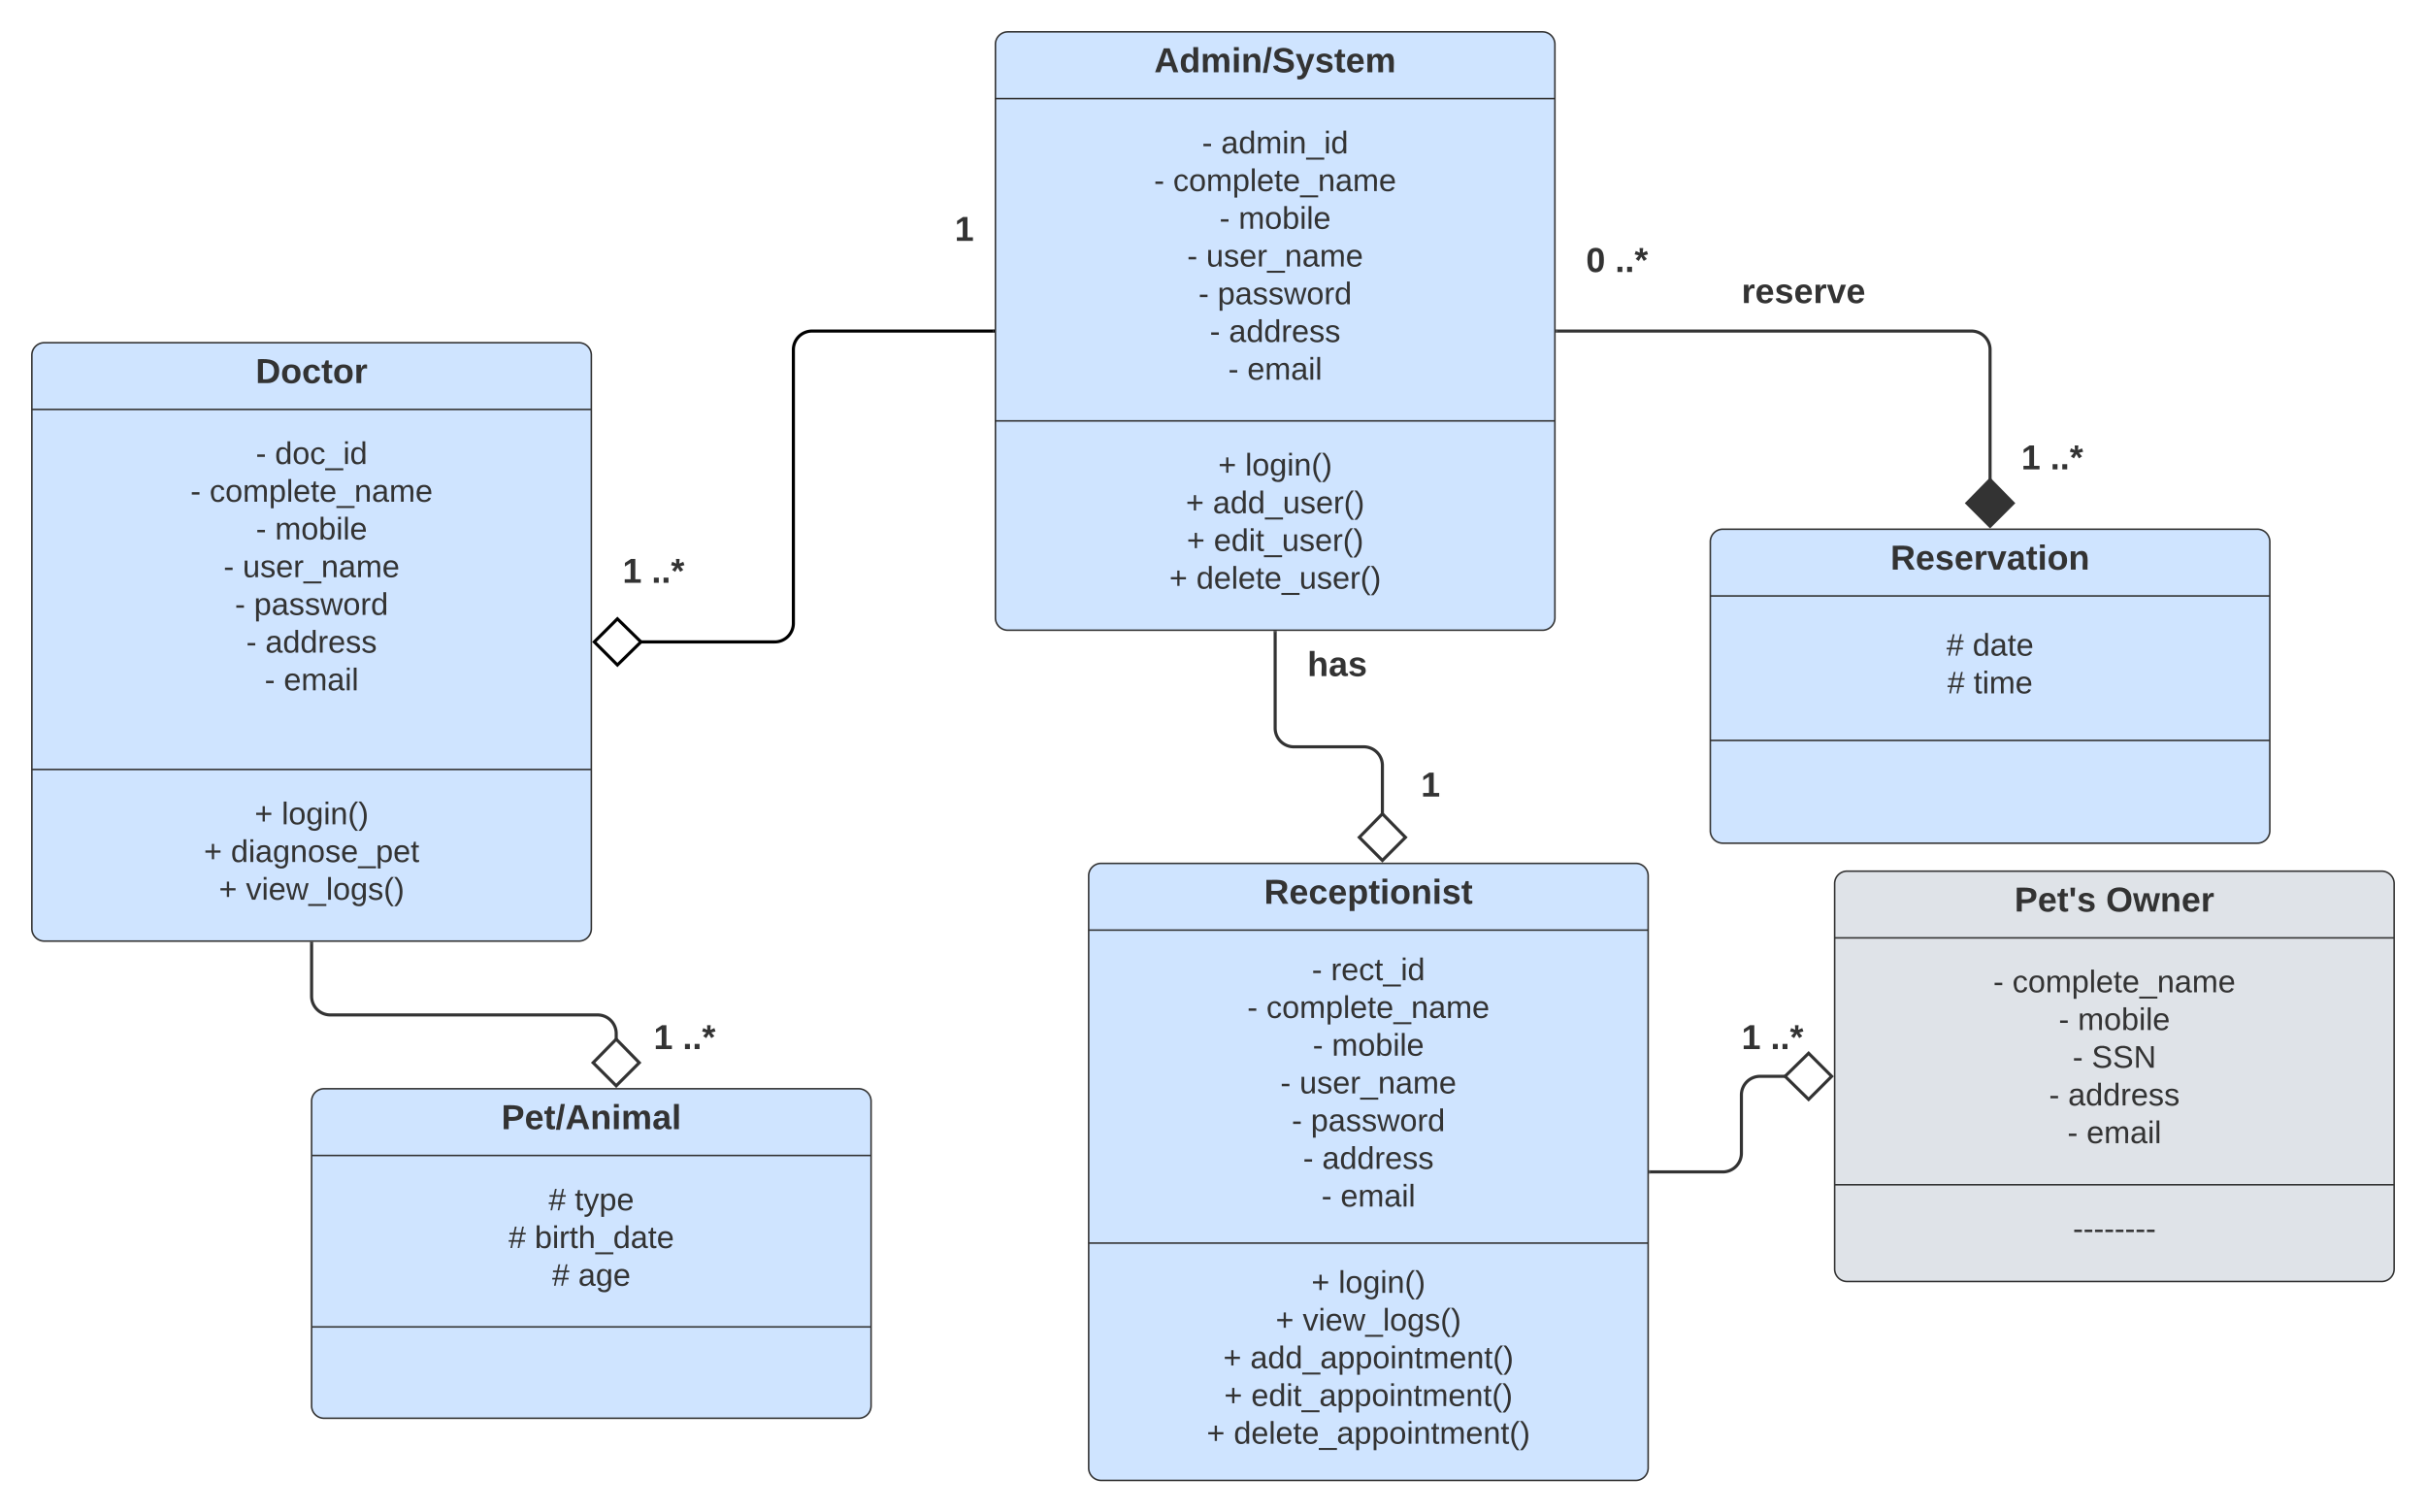 <svg xmlns="http://www.w3.org/2000/svg" xmlns:xlink="http://www.w3.org/1999/xlink" xmlns:lucid="lucid" width="1561" height="973"><g transform="translate(960.5 -159.5)" lucid:page-tab-id="0_0"><path d="M-940 388a8 8 0 0 1 8-8h344a8 8 0 0 1 8 8v369a8 8 0 0 1-8 8h-344a8 8 0 0 1-8-8z" stroke="#333" fill="#cfe4ff"/><path d="M-940 422.93h360m-360 231.64h360" stroke="#333" fill="none"/><use xlink:href="#a" transform="matrix(1,0,0,1,-932,388) translate(135.964 17.989)"/><use xlink:href="#b" transform="matrix(1,0,0,1,-928,430.933) translate(132.106 27.111)"/><use xlink:href="#c" transform="matrix(1,0,0,1,-928,430.933) translate(144.407 27.111)"/><use xlink:href="#b" transform="matrix(1,0,0,1,-928,430.933) translate(90.032 51.378)"/><use xlink:href="#d" transform="matrix(1,0,0,1,-928,430.933) translate(102.334 51.378)"/><use xlink:href="#b" transform="matrix(1,0,0,1,-928,430.933) translate(132.162 75.644)"/><use xlink:href="#e" transform="matrix(1,0,0,1,-928,430.933) translate(144.464 75.644)"/><use xlink:href="#b" transform="matrix(1,0,0,1,-928,430.933) translate(111.35 99.911)"/><use xlink:href="#f" transform="matrix(1,0,0,1,-928,430.933) translate(123.652 99.911)"/><use xlink:href="#b" transform="matrix(1,0,0,1,-928,430.933) translate(118.652 124.178)"/><use xlink:href="#g" transform="matrix(1,0,0,1,-928,430.933) translate(130.954 124.178)"/><use xlink:href="#b" transform="matrix(1,0,0,1,-928,430.933) translate(125.927 148.444)"/><use xlink:href="#h" transform="matrix(1,0,0,1,-928,430.933) translate(138.228 148.444)"/><use xlink:href="#b" transform="matrix(1,0,0,1,-928,430.933) translate(137.779 172.711)"/><use xlink:href="#i" transform="matrix(1,0,0,1,-928,430.933) translate(150.081 172.711)"/><use xlink:href="#j" transform="matrix(1,0,0,1,-928,430.933) translate(168 196.978)"/><use xlink:href="#k" transform="matrix(1,0,0,1,-928,662.567) translate(131.319 27.278)"/><use xlink:href="#l" transform="matrix(1,0,0,1,-928,662.567) translate(148.733 27.278)"/><use xlink:href="#k" transform="matrix(1,0,0,1,-928,662.567) translate(98.655 51.544)"/><use xlink:href="#m" transform="matrix(1,0,0,1,-928,662.567) translate(116.068 51.544)"/><use xlink:href="#k" transform="matrix(1,0,0,1,-928,662.567) translate(108.316 75.811)"/><use xlink:href="#n" transform="matrix(1,0,0,1,-928,662.567) translate(125.73 75.811)"/><path d="M-260 723a8 8 0 0 1 8-8H92a8 8 0 0 1 8 8v381a8 8 0 0 1-8 8h-344a8 8 0 0 1-8-8z" stroke="#333" fill="#cfe4ff"/><path d="M-260 757.93h360M-260 959.3h360" stroke="#333" fill="none"/><use xlink:href="#o" transform="matrix(1,0,0,1,-252,723) translate(104.854 17.989)"/><use xlink:href="#b" transform="matrix(1,0,0,1,-248,765.933) translate(131.572 24.244)"/><use xlink:href="#p" transform="matrix(1,0,0,1,-248,765.933) translate(143.874 24.244)"/><use xlink:href="#b" transform="matrix(1,0,0,1,-248,765.933) translate(90.032 48.511)"/><use xlink:href="#d" transform="matrix(1,0,0,1,-248,765.933) translate(102.334 48.511)"/><use xlink:href="#b" transform="matrix(1,0,0,1,-248,765.933) translate(132.162 72.778)"/><use xlink:href="#e" transform="matrix(1,0,0,1,-248,765.933) translate(144.464 72.778)"/><use xlink:href="#b" transform="matrix(1,0,0,1,-248,765.933) translate(111.35 97.044)"/><use xlink:href="#f" transform="matrix(1,0,0,1,-248,765.933) translate(123.652 97.044)"/><use xlink:href="#b" transform="matrix(1,0,0,1,-248,765.933) translate(118.652 121.311)"/><use xlink:href="#g" transform="matrix(1,0,0,1,-248,765.933) translate(130.954 121.311)"/><use xlink:href="#b" transform="matrix(1,0,0,1,-248,765.933) translate(125.927 145.578)"/><use xlink:href="#h" transform="matrix(1,0,0,1,-248,765.933) translate(138.228 145.578)"/><use xlink:href="#b" transform="matrix(1,0,0,1,-248,765.933) translate(137.779 169.844)"/><use xlink:href="#q" transform="matrix(1,0,0,1,-248,765.933) translate(150.081 169.844)"/><use xlink:href="#k" transform="matrix(1,0,0,1,-248,967.3) translate(131.319 24.011)"/><use xlink:href="#l" transform="matrix(1,0,0,1,-248,967.3) translate(148.733 24.011)"/><use xlink:href="#k" transform="matrix(1,0,0,1,-248,967.3) translate(108.316 48.278)"/><use xlink:href="#r" transform="matrix(1,0,0,1,-248,967.3) translate(125.73 48.278)"/><use xlink:href="#k" transform="matrix(1,0,0,1,-248,967.3) translate(74.585 72.544)"/><use xlink:href="#s" transform="matrix(1,0,0,1,-248,967.3) translate(91.998 72.544)"/><use xlink:href="#k" transform="matrix(1,0,0,1,-248,967.3) translate(75.174 96.811)"/><use xlink:href="#t" transform="matrix(1,0,0,1,-248,967.3) translate(92.588 96.811)"/><use xlink:href="#k" transform="matrix(1,0,0,1,-248,967.3) translate(63.94 121.078)"/><use xlink:href="#u" transform="matrix(1,0,0,1,-248,967.3) translate(81.353 121.078)"/><path d="M-320 188a8 8 0 0 1 8-8H32a8 8 0 0 1 8 8v369a8 8 0 0 1-8 8h-344a8 8 0 0 1-8-8z" stroke="#333" fill="#cfe4ff"/><path d="M-320 222.93H40M-320 430.3H40" stroke="#333" fill="none"/><use xlink:href="#v" transform="matrix(1,0,0,1,-312,188) translate(94.193 17.989)"/><use xlink:href="#b" transform="matrix(1,0,0,1,-308,230.933) translate(120.927 27.244)"/><use xlink:href="#w" transform="matrix(1,0,0,1,-308,230.933) translate(133.229 27.244)"/><use xlink:href="#b" transform="matrix(1,0,0,1,-308,230.933) translate(90.032 51.511)"/><use xlink:href="#d" transform="matrix(1,0,0,1,-308,230.933) translate(102.334 51.511)"/><use xlink:href="#b" transform="matrix(1,0,0,1,-308,230.933) translate(132.162 75.778)"/><use xlink:href="#e" transform="matrix(1,0,0,1,-308,230.933) translate(144.464 75.778)"/><use xlink:href="#b" transform="matrix(1,0,0,1,-308,230.933) translate(111.35 100.044)"/><use xlink:href="#f" transform="matrix(1,0,0,1,-308,230.933) translate(123.652 100.044)"/><use xlink:href="#b" transform="matrix(1,0,0,1,-308,230.933) translate(118.652 124.311)"/><use xlink:href="#g" transform="matrix(1,0,0,1,-308,230.933) translate(130.954 124.311)"/><use xlink:href="#b" transform="matrix(1,0,0,1,-308,230.933) translate(125.927 148.578)"/><use xlink:href="#h" transform="matrix(1,0,0,1,-308,230.933) translate(138.228 148.578)"/><use xlink:href="#b" transform="matrix(1,0,0,1,-308,230.933) translate(137.779 172.844)"/><use xlink:href="#q" transform="matrix(1,0,0,1,-308,230.933) translate(150.081 172.844)"/><g><use xlink:href="#k" transform="matrix(1,0,0,1,-308,438.3) translate(131.319 27.144)"/><use xlink:href="#l" transform="matrix(1,0,0,1,-308,438.3) translate(148.733 27.144)"/><use xlink:href="#k" transform="matrix(1,0,0,1,-308,438.3) translate(110.507 51.411)"/><use xlink:href="#x" transform="matrix(1,0,0,1,-308,438.3) translate(127.921 51.411)"/><use xlink:href="#k" transform="matrix(1,0,0,1,-308,438.3) translate(111.097 75.678)"/><use xlink:href="#y" transform="matrix(1,0,0,1,-308,438.3) translate(128.51 75.678)"/><use xlink:href="#k" transform="matrix(1,0,0,1,-308,438.3) translate(99.862 99.944)"/><use xlink:href="#z" transform="matrix(1,0,0,1,-308,438.3) translate(117.276 99.944)"/></g><path d="M140 508a8 8 0 0 1 8-8h344a8 8 0 0 1 8 8v186a8 8 0 0 1-8 8H148a8 8 0 0 1-8-8z" stroke="#333" fill="#cfe4ff"/><path d="M140 542.93h360m-360 92.95h360" stroke="#333" fill="none"/><g><use xlink:href="#A" transform="matrix(1,0,0,1,148,508) translate(107.909 17.989)"/></g><g><use xlink:href="#B" transform="matrix(1,0,0,1,152,550.933) translate(139.914 30.411)"/><use xlink:href="#C" transform="matrix(1,0,0,1,152,550.933) translate(156.765 30.411)"/><use xlink:href="#B" transform="matrix(1,0,0,1,152,550.933) translate(140.531 54.678)"/><use xlink:href="#D" transform="matrix(1,0,0,1,152,550.933) translate(157.383 54.678)"/></g><path d="M-760 868a8 8 0 0 1 8-8h344a8 8 0 0 1 8 8v196a8 8 0 0 1-8 8h-344a8 8 0 0 1-8-8z" stroke="#333" fill="#cfe4ff"/><path d="M-760 902.93h360m-360 110.3h360" stroke="#333" fill="none"/><g><use xlink:href="#E" transform="matrix(1,0,0,1,-752,868) translate(114.112 17.989)"/></g><g><use xlink:href="#B" transform="matrix(1,0,0,1,-748,910.933) translate(140.475 27.278)"/><use xlink:href="#F" transform="matrix(1,0,0,1,-748,910.933) translate(157.327 27.278)"/><use xlink:href="#B" transform="matrix(1,0,0,1,-748,910.933) translate(114.692 51.544)"/><use xlink:href="#G" transform="matrix(1,0,0,1,-748,910.933) translate(131.544 51.544)"/><use xlink:href="#B" transform="matrix(1,0,0,1,-748,910.933) translate(142.722 75.811)"/><use xlink:href="#H" transform="matrix(1,0,0,1,-748,910.933) translate(159.574 75.811)"/></g><path d="M220 728a8 8 0 0 1 8-8h344a8 8 0 0 1 8 8v248a8 8 0 0 1-8 8H228a8 8 0 0 1-8-8z" stroke="#333" fill="#dfe3e8"/><path d="M220 762.93h360M220 921.77h360" stroke="#333" fill="none"/><g><use xlink:href="#I" transform="matrix(1,0,0,1,228,728) translate(107.69 17.989)"/><use xlink:href="#J" transform="matrix(1,0,0,1,228,728) translate(166.545 17.989)"/></g><g><use xlink:href="#b" transform="matrix(1,0,0,1,232,770.933) translate(90.032 27.011)"/><use xlink:href="#d" transform="matrix(1,0,0,1,232,770.933) translate(102.334 27.011)"/><use xlink:href="#b" transform="matrix(1,0,0,1,232,770.933) translate(132.162 51.278)"/><use xlink:href="#e" transform="matrix(1,0,0,1,232,770.933) translate(144.464 51.278)"/><use xlink:href="#b" transform="matrix(1,0,0,1,232,770.933) translate(141.093 75.544)"/><use xlink:href="#K" transform="matrix(1,0,0,1,232,770.933) translate(153.395 75.544)"/><use xlink:href="#b" transform="matrix(1,0,0,1,232,770.933) translate(125.927 99.811)"/><use xlink:href="#h" transform="matrix(1,0,0,1,232,770.933) translate(138.228 99.811)"/><use xlink:href="#b" transform="matrix(1,0,0,1,232,770.933) translate(137.779 124.078)"/><use xlink:href="#q" transform="matrix(1,0,0,1,232,770.933) translate(150.081 124.078)"/></g><g><use xlink:href="#L" transform="matrix(1,0,0,1,232,929.767) translate(141.262 27.044)"/></g><path d="M-760 766.5v34a12 12 0 0 0 12 12h172a12 12 0 0 1 12 12v4.25" stroke="#333" stroke-width="2" fill="none"/><path d="M-759 766.53h-2v-1.03h2z" stroke="#333" stroke-width=".05" fill="#333"/><path d="M-564 858.1l-14.85-14.86L-564 828.1l14.84 15.14z" stroke="#333" stroke-width="2" fill="#fff"/><path d="M-321.5 372.5H-438a12 12 0 0 0-12 12v176a12 12 0 0 1-12 12h-86.75" stroke="#000" stroke-width="2" fill="none"/><path d="M-320.5 373.5h-1.03v-2h1.03z" stroke="#000" stroke-width=".05"/><path d="M-578.1 572.5l14.86-14.85 15.15 14.85-15.14 14.85z" stroke="#000" stroke-width="2" fill="#fff"/><path d="M-140 566.5V628a12 12 0 0 0 12 12h45a12 12 0 0 1 12 12v31.75" stroke="#333" stroke-width="2" fill="none"/><path d="M-139 566.53h-2v-1.03h2z" stroke="#333" stroke-width=".05" fill="#333"/><path d="M-71 713.1l-14.85-14.86L-71 683.1l14.85 15.14z" stroke="#333" stroke-width="2" fill="#fff"/><path d="M41.5 372.5H308a12 12 0 0 1 12 12v84.25" stroke="#333" stroke-width="2" fill="none"/><path d="M41.53 373.5H40.5v-2h1.03z" stroke="#333" stroke-width=".05" fill="#333"/><path d="M320 498.1l-14.85-14.86L320 468.1l14.85 15.14z" stroke="#333" stroke-width="2" fill="#333"/><path d="M-40 308a8 8 0 0 1 8-8h224a8 8 0 0 1 8 8v44a8 8 0 0 1-8 8H-32a8 8 0 0 1-8-8z" fill="none"/><g><use xlink:href="#M" transform="matrix(1,0,0,1,-40,300) translate(100.049 34.489)"/><use xlink:href="#N" transform="matrix(1,0,0,1,-40,300) translate(118.753 34.489)"/></g><path d="M-660 508a8 8 0 0 1 8-8h224a8 8 0 0 1 8 8v44a8 8 0 0 1-8 8h-224a8 8 0 0 1-8-8z" fill="none"/><g><use xlink:href="#O" transform="matrix(1,0,0,1,-660,500) translate(100.049 34.489)"/><use xlink:href="#N" transform="matrix(1,0,0,1,-660,500) translate(118.753 34.489)"/></g><path d="M-460 288a8 8 0 0 1 8-8h224a8 8 0 0 1 8 8v44a8 8 0 0 1-8 8h-224a8 8 0 0 1-8-8z" fill="none"/><g><use xlink:href="#P" transform="matrix(1,0,0,1,-460,280) translate(113.765 34.489)"/></g><path d="M-160 645.5a8 8 0 0 1 8-8H72a8 8 0 0 1 8 8v44a8 8 0 0 1-8 8h-224a8 8 0 0 1-8-8z" fill="none"/><g><use xlink:href="#P" transform="matrix(1,0,0,1,-160,637.5) translate(113.765 34.489)"/></g><path d="M240 435a8 8 0 0 1 8-8h224a8 8 0 0 1 8 8v44a8 8 0 0 1-8 8H248a8 8 0 0 1-8-8z" fill="none"/><g><use xlink:href="#O" transform="matrix(1,0,0,1,240,427) translate(100.049 34.489)"/><use xlink:href="#N" transform="matrix(1,0,0,1,240,427) translate(118.753 34.489)"/></g><path d="M-640 808a8 8 0 0 1 8-8h224a8 8 0 0 1 8 8v44a8 8 0 0 1-8 8h-224a8 8 0 0 1-8-8z" fill="none"/><g><use xlink:href="#O" transform="matrix(1,0,0,1,-640,800) translate(100.049 34.489)"/><use xlink:href="#N" transform="matrix(1,0,0,1,-640,800) translate(118.753 34.489)"/></g><path d="M80 328a8 8 0 0 1 8-8h224a8 8 0 0 1 8 8v44a8 8 0 0 1-8 8H88a8 8 0 0 1-8-8z" fill="none"/><g><use xlink:href="#Q" transform="matrix(1,0,0,1,80,320) translate(80.099 34.489)"/></g><path d="M-220 568a8 8 0 0 1 8-8H12a8 8 0 0 1 8 8v44a8 8 0 0 1-8 8h-224a8 8 0 0 1-8-8z" fill="none"/><g><use xlink:href="#R" transform="matrix(1,0,0,1,-220,560) translate(100.704 34.489)"/></g><path d="M101.5 913.5H148a12 12 0 0 0 12-12V864a12 12 0 0 1 12-12h16.75" stroke="#333" stroke-width="2" fill="none"/><path d="M101.53 914.5h-1.03v-2h1.03z" stroke="#333" stroke-width=".05" fill="#333"/><path d="M218.1 852l-14.86 14.85L188.1 852l15.14-14.85z" stroke="#333" stroke-width="2" fill="#fff"/><path d="M60 808a8 8 0 0 1 8-8h224a8 8 0 0 1 8 8v44a8 8 0 0 1-8 8H68a8 8 0 0 1-8-8z" fill="none"/><g><use xlink:href="#O" transform="matrix(1,0,0,1,60,800) translate(100.049 34.489)"/><use xlink:href="#N" transform="matrix(1,0,0,1,60,800) translate(118.753 34.489)"/></g><defs><path fill="#333" d="M24-248c120-7 223 5 221 122C244-46 201 0 124 0H24v-248zM76-40c74 7 117-18 117-86 0-67-45-88-117-82v168" id="S"/><path fill="#333" d="M110-194c64 0 96 36 96 99 0 64-35 99-97 99-61 0-95-36-95-99 0-62 34-99 96-99zm-1 164c35 0 45-28 45-65 0-40-10-65-43-65-34 0-45 26-45 65 0 36 10 65 43 65" id="T"/><path fill="#333" d="M190-63c-7 42-38 67-86 67-59 0-84-38-90-98-12-110 154-137 174-36l-49 2c-2-19-15-32-35-32-30 0-35 28-38 64-6 74 65 87 74 30" id="U"/><path fill="#333" d="M115-3C79 11 28 4 28-45v-112H4v-33h27l15-45h31v45h36v33H77v99c-1 23 16 31 38 25v30" id="V"/><path fill="#333" d="M135-150c-39-12-60 13-60 57V0H25l-1-190h47c2 13-1 29 3 40 6-28 27-53 61-41v41" id="W"/><g id="a"><use transform="matrix(0.062,0,0,0.062,0,0)" xlink:href="#S"/><use transform="matrix(0.062,0,0,0.062,16.148,0)" xlink:href="#T"/><use transform="matrix(0.062,0,0,0.062,29.801,0)" xlink:href="#U"/><use transform="matrix(0.062,0,0,0.062,42.27,0)" xlink:href="#V"/><use transform="matrix(0.062,0,0,0.062,49.69,0)" xlink:href="#T"/><use transform="matrix(0.062,0,0,0.062,63.343,0)" xlink:href="#W"/></g><path fill="#333" d="M16-82v-28h88v28H16" id="X"/><use transform="matrix(0.056,0,0,0.056,0,0)" xlink:href="#X" id="b"/><path fill="#333" d="M85-194c31 0 48 13 60 33l-1-100h32l1 261h-30c-2-10 0-23-3-31C134-8 116 4 85 4 32 4 16-35 15-94c0-66 23-100 70-100zm9 24c-40 0-46 34-46 75 0 40 6 74 45 74 42 0 51-32 51-76 0-42-9-74-50-73" id="Y"/><path fill="#333" d="M100-194c62-1 85 37 85 99 1 63-27 99-86 99S16-35 15-95c0-66 28-99 85-99zM99-20c44 1 53-31 53-75 0-43-8-75-51-75s-53 32-53 75 10 74 51 75" id="Z"/><path fill="#333" d="M96-169c-40 0-48 33-48 73s9 75 48 75c24 0 41-14 43-38l32 2c-6 37-31 61-74 61-59 0-76-41-82-99-10-93 101-131 147-64 4 7 5 14 7 22l-32 3c-4-21-16-35-41-35" id="aa"/><path fill="#333" d="M-5 72V49h209v23H-5" id="ab"/><path fill="#333" d="M24-231v-30h32v30H24zM24 0v-190h32V0H24" id="ac"/><g id="c"><use transform="matrix(0.056,0,0,0.056,0,0)" xlink:href="#Y"/><use transform="matrix(0.056,0,0,0.056,11.235,0)" xlink:href="#Z"/><use transform="matrix(0.056,0,0,0.056,22.469,0)" xlink:href="#aa"/><use transform="matrix(0.056,0,0,0.056,32.58,0)" xlink:href="#ab"/><use transform="matrix(0.056,0,0,0.056,43.815,0)" xlink:href="#ac"/><use transform="matrix(0.056,0,0,0.056,48.252,0)" xlink:href="#Y"/></g><path fill="#333" d="M210-169c-67 3-38 105-44 169h-31v-121c0-29-5-50-35-48C34-165 62-65 56 0H25l-1-190h30c1 10-1 24 2 32 10-44 99-50 107 0 11-21 27-35 58-36 85-2 47 119 55 194h-31v-121c0-29-5-49-35-48" id="ad"/><path fill="#333" d="M115-194c55 1 70 41 70 98S169 2 115 4C84 4 66-9 55-30l1 105H24l-1-265h31l2 30c10-21 28-34 59-34zm-8 174c40 0 45-34 45-75s-6-73-45-74c-42 0-51 32-51 76 0 43 10 73 51 73" id="ae"/><path fill="#333" d="M24 0v-261h32V0H24" id="af"/><path fill="#333" d="M100-194c63 0 86 42 84 106H49c0 40 14 67 53 68 26 1 43-12 49-29l28 8c-11 28-37 45-77 45C44 4 14-33 15-96c1-61 26-98 85-98zm52 81c6-60-76-77-97-28-3 7-6 17-6 28h103" id="ag"/><path fill="#333" d="M59-47c-2 24 18 29 38 22v24C64 9 27 4 27-40v-127H5v-23h24l9-43h21v43h35v23H59v120" id="ah"/><path fill="#333" d="M117-194c89-4 53 116 60 194h-32v-121c0-31-8-49-39-48C34-167 62-67 57 0H25l-1-190h30c1 10-1 24 2 32 11-22 29-35 61-36" id="ai"/><path fill="#333" d="M141-36C126-15 110 5 73 4 37 3 15-17 15-53c-1-64 63-63 125-63 3-35-9-54-41-54-24 1-41 7-42 31l-33-3c5-37 33-52 76-52 45 0 72 20 72 64v82c-1 20 7 32 28 27v20c-31 9-61-2-59-35zM48-53c0 20 12 33 32 33 41-3 63-29 60-74-43 2-92-5-92 41" id="aj"/><g id="d"><use transform="matrix(0.056,0,0,0.056,0,0)" xlink:href="#aa"/><use transform="matrix(0.056,0,0,0.056,10.111,0)" xlink:href="#Z"/><use transform="matrix(0.056,0,0,0.056,21.346,0)" xlink:href="#ad"/><use transform="matrix(0.056,0,0,0.056,38.141,0)" xlink:href="#ae"/><use transform="matrix(0.056,0,0,0.056,49.376,0)" xlink:href="#af"/><use transform="matrix(0.056,0,0,0.056,53.814,0)" xlink:href="#ag"/><use transform="matrix(0.056,0,0,0.056,65.048,0)" xlink:href="#ah"/><use transform="matrix(0.056,0,0,0.056,70.665,0)" xlink:href="#ag"/><use transform="matrix(0.056,0,0,0.056,81.9,0)" xlink:href="#ab"/><use transform="matrix(0.056,0,0,0.056,93.135,0)" xlink:href="#ai"/><use transform="matrix(0.056,0,0,0.056,104.369,0)" xlink:href="#aj"/><use transform="matrix(0.056,0,0,0.056,115.604,0)" xlink:href="#ad"/><use transform="matrix(0.056,0,0,0.056,132.399,0)" xlink:href="#ag"/></g><path fill="#333" d="M115-194c53 0 69 39 70 98 0 66-23 100-70 100C84 3 66-7 56-30L54 0H23l1-261h32v101c10-23 28-34 59-34zm-8 174c40 0 45-34 45-75 0-40-5-75-45-74-42 0-51 32-51 76 0 43 10 73 51 73" id="ak"/><g id="e"><use transform="matrix(0.056,0,0,0.056,0,0)" xlink:href="#ad"/><use transform="matrix(0.056,0,0,0.056,16.796,0)" xlink:href="#Z"/><use transform="matrix(0.056,0,0,0.056,28.03,0)" xlink:href="#ak"/><use transform="matrix(0.056,0,0,0.056,39.265,0)" xlink:href="#ac"/><use transform="matrix(0.056,0,0,0.056,43.702,0)" xlink:href="#af"/><use transform="matrix(0.056,0,0,0.056,48.14,0)" xlink:href="#ag"/></g><path fill="#333" d="M84 4C-5 8 30-112 23-190h32v120c0 31 7 50 39 49 72-2 45-101 50-169h31l1 190h-30c-1-10 1-25-2-33-11 22-28 36-60 37" id="al"/><path fill="#333" d="M135-143c-3-34-86-38-87 0 15 53 115 12 119 90S17 21 10-45l28-5c4 36 97 45 98 0-10-56-113-15-118-90-4-57 82-63 122-42 12 7 21 19 24 35" id="am"/><path fill="#333" d="M114-163C36-179 61-72 57 0H25l-1-190h30c1 12-1 29 2 39 6-27 23-49 58-41v29" id="an"/><g id="f"><use transform="matrix(0.056,0,0,0.056,0,0)" xlink:href="#al"/><use transform="matrix(0.056,0,0,0.056,11.235,0)" xlink:href="#am"/><use transform="matrix(0.056,0,0,0.056,21.346,0)" xlink:href="#ag"/><use transform="matrix(0.056,0,0,0.056,32.58,0)" xlink:href="#an"/><use transform="matrix(0.056,0,0,0.056,39.265,0)" xlink:href="#ab"/><use transform="matrix(0.056,0,0,0.056,50.499,0)" xlink:href="#ai"/><use transform="matrix(0.056,0,0,0.056,61.734,0)" xlink:href="#aj"/><use transform="matrix(0.056,0,0,0.056,72.969,0)" xlink:href="#ad"/><use transform="matrix(0.056,0,0,0.056,89.764,0)" xlink:href="#ag"/></g><path fill="#333" d="M206 0h-36l-40-164L89 0H53L-1-190h32L70-26l43-164h34l41 164 42-164h31" id="ao"/><g id="g"><use transform="matrix(0.056,0,0,0.056,0,0)" xlink:href="#ae"/><use transform="matrix(0.056,0,0,0.056,11.235,0)" xlink:href="#aj"/><use transform="matrix(0.056,0,0,0.056,22.469,0)" xlink:href="#am"/><use transform="matrix(0.056,0,0,0.056,32.58,0)" xlink:href="#am"/><use transform="matrix(0.056,0,0,0.056,42.691,0)" xlink:href="#ao"/><use transform="matrix(0.056,0,0,0.056,57.24,0)" xlink:href="#Z"/><use transform="matrix(0.056,0,0,0.056,68.475,0)" xlink:href="#an"/><use transform="matrix(0.056,0,0,0.056,75.159,0)" xlink:href="#Y"/></g><g id="h"><use transform="matrix(0.056,0,0,0.056,0,0)" xlink:href="#aj"/><use transform="matrix(0.056,0,0,0.056,11.235,0)" xlink:href="#Y"/><use transform="matrix(0.056,0,0,0.056,22.469,0)" xlink:href="#Y"/><use transform="matrix(0.056,0,0,0.056,33.704,0)" xlink:href="#an"/><use transform="matrix(0.056,0,0,0.056,40.388,0)" xlink:href="#ag"/><use transform="matrix(0.056,0,0,0.056,51.623,0)" xlink:href="#am"/><use transform="matrix(0.056,0,0,0.056,61.734,0)" xlink:href="#am"/></g><g id="i"><use transform="matrix(0.056,0,0,0.056,0,0)" xlink:href="#ag"/><use transform="matrix(0.056,0,0,0.056,11.235,0)" xlink:href="#ad"/><use transform="matrix(0.056,0,0,0.056,28.03,0)" xlink:href="#aj"/><use transform="matrix(0.056,0,0,0.056,39.265,0)" xlink:href="#ac"/><use transform="matrix(0.056,0,0,0.056,43.702,0)" xlink:href="#af"/></g><path fill="#333" d="M118-107v75H92v-75H18v-26h74v-75h26v75h74v26h-74" id="ap"/><use transform="matrix(0.056,0,0,0.056,0,0)" xlink:href="#ap" id="k"/><path fill="#333" d="M177-190C167-65 218 103 67 71c-23-6-38-20-44-43l32-5c15 47 100 32 89-28v-30C133-14 115 1 83 1 29 1 15-40 15-95c0-56 16-97 71-98 29-1 48 16 59 35 1-10 0-23 2-32h30zM94-22c36 0 50-32 50-73 0-42-14-75-50-75-39 0-46 34-46 75s6 73 46 73" id="aq"/><path fill="#333" d="M87 75C49 33 22-17 22-94c0-76 28-126 65-167h31c-38 41-64 92-64 168S80 34 118 75H87" id="ar"/><path fill="#333" d="M33-261c38 41 65 92 65 168S71 34 33 75H2C39 34 66-17 66-93S39-220 2-261h31" id="as"/><g id="l"><use transform="matrix(0.056,0,0,0.056,0,0)" xlink:href="#af"/><use transform="matrix(0.056,0,0,0.056,4.438,0)" xlink:href="#Z"/><use transform="matrix(0.056,0,0,0.056,15.672,0)" xlink:href="#aq"/><use transform="matrix(0.056,0,0,0.056,26.907,0)" xlink:href="#ac"/><use transform="matrix(0.056,0,0,0.056,31.344,0)" xlink:href="#ai"/><use transform="matrix(0.056,0,0,0.056,42.579,0)" xlink:href="#ar"/><use transform="matrix(0.056,0,0,0.056,49.264,0)" xlink:href="#as"/></g><g id="m"><use transform="matrix(0.056,0,0,0.056,0,0)" xlink:href="#Y"/><use transform="matrix(0.056,0,0,0.056,11.235,0)" xlink:href="#ac"/><use transform="matrix(0.056,0,0,0.056,15.672,0)" xlink:href="#aj"/><use transform="matrix(0.056,0,0,0.056,26.907,0)" xlink:href="#aq"/><use transform="matrix(0.056,0,0,0.056,38.141,0)" xlink:href="#ai"/><use transform="matrix(0.056,0,0,0.056,49.376,0)" xlink:href="#Z"/><use transform="matrix(0.056,0,0,0.056,60.61,0)" xlink:href="#am"/><use transform="matrix(0.056,0,0,0.056,70.722,0)" xlink:href="#ag"/><use transform="matrix(0.056,0,0,0.056,81.956,0)" xlink:href="#ab"/><use transform="matrix(0.056,0,0,0.056,93.191,0)" xlink:href="#ae"/><use transform="matrix(0.056,0,0,0.056,104.425,0)" xlink:href="#ag"/><use transform="matrix(0.056,0,0,0.056,115.66,0)" xlink:href="#ah"/></g><path fill="#333" d="M108 0H70L1-190h34L89-25l56-165h34" id="at"/><g id="n"><use transform="matrix(0.056,0,0,0.056,0,0)" xlink:href="#at"/><use transform="matrix(0.056,0,0,0.056,10.111,0)" xlink:href="#ac"/><use transform="matrix(0.056,0,0,0.056,14.549,0)" xlink:href="#ag"/><use transform="matrix(0.056,0,0,0.056,25.783,0)" xlink:href="#ao"/><use transform="matrix(0.056,0,0,0.056,40.332,0)" xlink:href="#ab"/><use transform="matrix(0.056,0,0,0.056,51.567,0)" xlink:href="#af"/><use transform="matrix(0.056,0,0,0.056,56.004,0)" xlink:href="#Z"/><use transform="matrix(0.056,0,0,0.056,67.239,0)" xlink:href="#aq"/><use transform="matrix(0.056,0,0,0.056,78.473,0)" xlink:href="#am"/><use transform="matrix(0.056,0,0,0.056,88.585,0)" xlink:href="#ar"/><use transform="matrix(0.056,0,0,0.056,95.269,0)" xlink:href="#as"/></g><path fill="#333" d="M240-174c0 40-23 61-54 70L253 0h-59l-57-94H76V0H24v-248c93 4 217-23 216 74zM76-134c48-2 112 12 112-38 0-48-66-32-112-35v73" id="au"/><path fill="#333" d="M185-48c-13 30-37 53-82 52C43 2 14-33 14-96s30-98 90-98c62 0 83 45 84 108H66c0 31 8 55 39 56 18 0 30-7 34-22zm-45-69c5-46-57-63-70-21-2 6-4 13-4 21h74" id="av"/><path fill="#333" d="M135-194c53 0 70 44 70 98 0 56-19 98-73 100-31 1-45-17-59-34 3 33 2 69 2 105H25l-1-265h48c2 10 0 23 3 31 11-24 29-35 60-35zM114-30c33 0 39-31 40-66 0-38-9-64-40-64-56 0-55 130 0 130" id="aw"/><path fill="#333" d="M25-224v-37h50v37H25zM25 0v-190h50V0H25" id="ax"/><path fill="#333" d="M135-194c87-1 58 113 63 194h-50c-7-57 23-157-34-157-59 0-34 97-39 157H25l-1-190h47c2 12-1 28 3 38 12-26 28-41 61-42" id="ay"/><path fill="#333" d="M137-138c1-29-70-34-71-4 15 46 118 7 119 86 1 83-164 76-172 9l43-7c4 19 20 25 44 25 33 8 57-30 24-41C81-84 22-81 20-136c-2-80 154-74 161-7" id="az"/><g id="o"><use transform="matrix(0.062,0,0,0.062,0,0)" xlink:href="#au"/><use transform="matrix(0.062,0,0,0.062,16.148,0)" xlink:href="#av"/><use transform="matrix(0.062,0,0,0.062,28.617,0)" xlink:href="#U"/><use transform="matrix(0.062,0,0,0.062,41.086,0)" xlink:href="#av"/><use transform="matrix(0.062,0,0,0.062,53.555,0)" xlink:href="#aw"/><use transform="matrix(0.062,0,0,0.062,67.209,0)" xlink:href="#V"/><use transform="matrix(0.062,0,0,0.062,74.628,0)" xlink:href="#ax"/><use transform="matrix(0.062,0,0,0.062,80.862,0)" xlink:href="#T"/><use transform="matrix(0.062,0,0,0.062,94.516,0)" xlink:href="#ay"/><use transform="matrix(0.062,0,0,0.062,108.17,0)" xlink:href="#ax"/><use transform="matrix(0.062,0,0,0.062,114.404,0)" xlink:href="#az"/><use transform="matrix(0.062,0,0,0.062,126.873,0)" xlink:href="#V"/></g><g id="p"><use transform="matrix(0.056,0,0,0.056,0,0)" xlink:href="#an"/><use transform="matrix(0.056,0,0,0.056,6.685,0)" xlink:href="#ag"/><use transform="matrix(0.056,0,0,0.056,17.919,0)" xlink:href="#aa"/><use transform="matrix(0.056,0,0,0.056,28.03,0)" xlink:href="#ah"/><use transform="matrix(0.056,0,0,0.056,33.648,0)" xlink:href="#ab"/><use transform="matrix(0.056,0,0,0.056,44.882,0)" xlink:href="#ac"/><use transform="matrix(0.056,0,0,0.056,49.32,0)" xlink:href="#Y"/></g><g id="q"><use transform="matrix(0.056,0,0,0.056,0,0)" xlink:href="#ag"/><use transform="matrix(0.056,0,0,0.056,11.235,0)" xlink:href="#ad"/><use transform="matrix(0.056,0,0,0.056,28.03,0)" xlink:href="#aj"/><use transform="matrix(0.056,0,0,0.056,39.265,0)" xlink:href="#ac"/><use transform="matrix(0.056,0,0,0.056,43.702,0)" xlink:href="#af"/></g><g id="r"><use transform="matrix(0.056,0,0,0.056,0,0)" xlink:href="#at"/><use transform="matrix(0.056,0,0,0.056,10.111,0)" xlink:href="#ac"/><use transform="matrix(0.056,0,0,0.056,14.549,0)" xlink:href="#ag"/><use transform="matrix(0.056,0,0,0.056,25.783,0)" xlink:href="#ao"/><use transform="matrix(0.056,0,0,0.056,40.332,0)" xlink:href="#ab"/><use transform="matrix(0.056,0,0,0.056,51.567,0)" xlink:href="#af"/><use transform="matrix(0.056,0,0,0.056,56.004,0)" xlink:href="#Z"/><use transform="matrix(0.056,0,0,0.056,67.239,0)" xlink:href="#aq"/><use transform="matrix(0.056,0,0,0.056,78.473,0)" xlink:href="#am"/><use transform="matrix(0.056,0,0,0.056,88.585,0)" xlink:href="#ar"/><use transform="matrix(0.056,0,0,0.056,95.269,0)" xlink:href="#as"/></g><g id="s"><use transform="matrix(0.056,0,0,0.056,0,0)" xlink:href="#aj"/><use transform="matrix(0.056,0,0,0.056,11.235,0)" xlink:href="#Y"/><use transform="matrix(0.056,0,0,0.056,22.469,0)" xlink:href="#Y"/><use transform="matrix(0.056,0,0,0.056,33.704,0)" xlink:href="#ab"/><use transform="matrix(0.056,0,0,0.056,44.938,0)" xlink:href="#aj"/><use transform="matrix(0.056,0,0,0.056,56.173,0)" xlink:href="#ae"/><use transform="matrix(0.056,0,0,0.056,67.407,0)" xlink:href="#ae"/><use transform="matrix(0.056,0,0,0.056,78.642,0)" xlink:href="#Z"/><use transform="matrix(0.056,0,0,0.056,89.877,0)" xlink:href="#ac"/><use transform="matrix(0.056,0,0,0.056,94.314,0)" xlink:href="#ai"/><use transform="matrix(0.056,0,0,0.056,105.549,0)" xlink:href="#ah"/><use transform="matrix(0.056,0,0,0.056,111.166,0)" xlink:href="#ad"/><use transform="matrix(0.056,0,0,0.056,127.962,0)" xlink:href="#ag"/><use transform="matrix(0.056,0,0,0.056,139.196,0)" xlink:href="#ai"/><use transform="matrix(0.056,0,0,0.056,150.431,0)" xlink:href="#ah"/><use transform="matrix(0.056,0,0,0.056,156.048,0)" xlink:href="#ar"/><use transform="matrix(0.056,0,0,0.056,162.733,0)" xlink:href="#as"/></g><g id="t"><use transform="matrix(0.056,0,0,0.056,0,0)" xlink:href="#ag"/><use transform="matrix(0.056,0,0,0.056,11.235,0)" xlink:href="#Y"/><use transform="matrix(0.056,0,0,0.056,22.469,0)" xlink:href="#ac"/><use transform="matrix(0.056,0,0,0.056,26.907,0)" xlink:href="#ah"/><use transform="matrix(0.056,0,0,0.056,32.524,0)" xlink:href="#ab"/><use transform="matrix(0.056,0,0,0.056,43.759,0)" xlink:href="#aj"/><use transform="matrix(0.056,0,0,0.056,54.993,0)" xlink:href="#ae"/><use transform="matrix(0.056,0,0,0.056,66.228,0)" xlink:href="#ae"/><use transform="matrix(0.056,0,0,0.056,77.462,0)" xlink:href="#Z"/><use transform="matrix(0.056,0,0,0.056,88.697,0)" xlink:href="#ac"/><use transform="matrix(0.056,0,0,0.056,93.135,0)" xlink:href="#ai"/><use transform="matrix(0.056,0,0,0.056,104.369,0)" xlink:href="#ah"/><use transform="matrix(0.056,0,0,0.056,109.986,0)" xlink:href="#ad"/><use transform="matrix(0.056,0,0,0.056,126.782,0)" xlink:href="#ag"/><use transform="matrix(0.056,0,0,0.056,138.017,0)" xlink:href="#ai"/><use transform="matrix(0.056,0,0,0.056,149.251,0)" xlink:href="#ah"/><use transform="matrix(0.056,0,0,0.056,154.869,0)" xlink:href="#ar"/><use transform="matrix(0.056,0,0,0.056,161.553,0)" xlink:href="#as"/></g><g id="u"><use transform="matrix(0.056,0,0,0.056,0,0)" xlink:href="#Y"/><use transform="matrix(0.056,0,0,0.056,11.235,0)" xlink:href="#ag"/><use transform="matrix(0.056,0,0,0.056,22.469,0)" xlink:href="#af"/><use transform="matrix(0.056,0,0,0.056,26.907,0)" xlink:href="#ag"/><use transform="matrix(0.056,0,0,0.056,38.141,0)" xlink:href="#ah"/><use transform="matrix(0.056,0,0,0.056,43.759,0)" xlink:href="#ag"/><use transform="matrix(0.056,0,0,0.056,54.993,0)" xlink:href="#ab"/><use transform="matrix(0.056,0,0,0.056,66.228,0)" xlink:href="#aj"/><use transform="matrix(0.056,0,0,0.056,77.462,0)" xlink:href="#ae"/><use transform="matrix(0.056,0,0,0.056,88.697,0)" xlink:href="#ae"/><use transform="matrix(0.056,0,0,0.056,99.931,0)" xlink:href="#Z"/><use transform="matrix(0.056,0,0,0.056,111.166,0)" xlink:href="#ac"/><use transform="matrix(0.056,0,0,0.056,115.604,0)" xlink:href="#ai"/><use transform="matrix(0.056,0,0,0.056,126.838,0)" xlink:href="#ah"/><use transform="matrix(0.056,0,0,0.056,132.456,0)" xlink:href="#ad"/><use transform="matrix(0.056,0,0,0.056,149.251,0)" xlink:href="#ag"/><use transform="matrix(0.056,0,0,0.056,160.486,0)" xlink:href="#ai"/><use transform="matrix(0.056,0,0,0.056,171.72,0)" xlink:href="#ah"/><use transform="matrix(0.056,0,0,0.056,177.338,0)" xlink:href="#ar"/><use transform="matrix(0.056,0,0,0.056,184.022,0)" xlink:href="#as"/></g><path fill="#333" d="M199 0l-22-63H83L61 0H9l90-248h61L250 0h-51zm-33-102l-36-108c-10 38-24 72-36 108h72" id="aA"/><path fill="#333" d="M88-194c31-1 46 15 58 34l-1-101h50l1 261h-48c-2-10 0-23-3-31C134-8 116 4 84 4 32 4 16-41 15-95c0-56 19-97 73-99zm17 164c33 0 40-30 41-66 1-37-9-64-41-64s-38 30-39 65c0 43 13 65 39 65" id="aB"/><path fill="#333" d="M220-157c-53 9-28 100-34 157h-49v-107c1-27-5-49-29-50C55-147 81-57 75 0H25l-1-190h47c2 12-1 28 3 38 10-53 101-56 108 0 13-22 24-43 59-42 82 1 51 116 57 194h-49v-107c-1-25-5-48-29-50" id="aC"/><path fill="#333" d="M4 7l51-268h42L46 7H4" id="aD"/><path fill="#333" d="M169-182c-1-43-94-46-97-3 18 66 151 10 154 114 3 95-165 93-204 36-6-8-10-19-12-30l50-8c3 46 112 56 116 5-17-69-150-10-154-114-4-87 153-88 188-35 5 8 8 18 10 28" id="aE"/><path fill="#333" d="M123 10C108 53 80 86 19 72V37c35 8 53-11 59-39L3-190h52l48 148c12-52 28-100 44-148h51" id="aF"/><g id="v"><use transform="matrix(0.062,0,0,0.062,0,0)" xlink:href="#aA"/><use transform="matrix(0.062,0,0,0.062,16.148,0)" xlink:href="#aB"/><use transform="matrix(0.062,0,0,0.062,29.801,0)" xlink:href="#aC"/><use transform="matrix(0.062,0,0,0.062,49.752,0)" xlink:href="#ax"/><use transform="matrix(0.062,0,0,0.062,55.986,0)" xlink:href="#ay"/><use transform="matrix(0.062,0,0,0.062,69.64,0)" xlink:href="#aD"/><use transform="matrix(0.062,0,0,0.062,75.875,0)" xlink:href="#aE"/><use transform="matrix(0.062,0,0,0.062,90.838,0)" xlink:href="#aF"/><use transform="matrix(0.062,0,0,0.062,103.307,0)" xlink:href="#az"/><use transform="matrix(0.062,0,0,0.062,115.776,0)" xlink:href="#V"/><use transform="matrix(0.062,0,0,0.062,123.195,0)" xlink:href="#av"/><use transform="matrix(0.062,0,0,0.062,135.664,0)" xlink:href="#aC"/></g><g id="w"><use transform="matrix(0.056,0,0,0.056,0,0)" xlink:href="#aj"/><use transform="matrix(0.056,0,0,0.056,11.235,0)" xlink:href="#Y"/><use transform="matrix(0.056,0,0,0.056,22.469,0)" xlink:href="#ad"/><use transform="matrix(0.056,0,0,0.056,39.265,0)" xlink:href="#ac"/><use transform="matrix(0.056,0,0,0.056,43.702,0)" xlink:href="#ai"/><use transform="matrix(0.056,0,0,0.056,54.937,0)" xlink:href="#ab"/><use transform="matrix(0.056,0,0,0.056,66.172,0)" xlink:href="#ac"/><use transform="matrix(0.056,0,0,0.056,70.609,0)" xlink:href="#Y"/></g><g id="x"><use transform="matrix(0.056,0,0,0.056,0,0)" xlink:href="#aj"/><use transform="matrix(0.056,0,0,0.056,11.235,0)" xlink:href="#Y"/><use transform="matrix(0.056,0,0,0.056,22.469,0)" xlink:href="#Y"/><use transform="matrix(0.056,0,0,0.056,33.704,0)" xlink:href="#ab"/><use transform="matrix(0.056,0,0,0.056,44.938,0)" xlink:href="#al"/><use transform="matrix(0.056,0,0,0.056,56.173,0)" xlink:href="#am"/><use transform="matrix(0.056,0,0,0.056,66.284,0)" xlink:href="#ag"/><use transform="matrix(0.056,0,0,0.056,77.519,0)" xlink:href="#an"/><use transform="matrix(0.056,0,0,0.056,84.203,0)" xlink:href="#ar"/><use transform="matrix(0.056,0,0,0.056,90.888,0)" xlink:href="#as"/></g><g id="y"><use transform="matrix(0.056,0,0,0.056,0,0)" xlink:href="#ag"/><use transform="matrix(0.056,0,0,0.056,11.235,0)" xlink:href="#Y"/><use transform="matrix(0.056,0,0,0.056,22.469,0)" xlink:href="#ac"/><use transform="matrix(0.056,0,0,0.056,26.907,0)" xlink:href="#ah"/><use transform="matrix(0.056,0,0,0.056,32.524,0)" xlink:href="#ab"/><use transform="matrix(0.056,0,0,0.056,43.759,0)" xlink:href="#al"/><use transform="matrix(0.056,0,0,0.056,54.993,0)" xlink:href="#am"/><use transform="matrix(0.056,0,0,0.056,65.104,0)" xlink:href="#ag"/><use transform="matrix(0.056,0,0,0.056,76.339,0)" xlink:href="#an"/><use transform="matrix(0.056,0,0,0.056,83.023,0)" xlink:href="#ar"/><use transform="matrix(0.056,0,0,0.056,89.708,0)" xlink:href="#as"/></g><g id="z"><use transform="matrix(0.056,0,0,0.056,0,0)" xlink:href="#Y"/><use transform="matrix(0.056,0,0,0.056,11.235,0)" xlink:href="#ag"/><use transform="matrix(0.056,0,0,0.056,22.469,0)" xlink:href="#af"/><use transform="matrix(0.056,0,0,0.056,26.907,0)" xlink:href="#ag"/><use transform="matrix(0.056,0,0,0.056,38.141,0)" xlink:href="#ah"/><use transform="matrix(0.056,0,0,0.056,43.759,0)" xlink:href="#ag"/><use transform="matrix(0.056,0,0,0.056,54.993,0)" xlink:href="#ab"/><use transform="matrix(0.056,0,0,0.056,66.228,0)" xlink:href="#al"/><use transform="matrix(0.056,0,0,0.056,77.462,0)" xlink:href="#am"/><use transform="matrix(0.056,0,0,0.056,87.573,0)" xlink:href="#ag"/><use transform="matrix(0.056,0,0,0.056,98.808,0)" xlink:href="#an"/><use transform="matrix(0.056,0,0,0.056,105.493,0)" xlink:href="#ar"/><use transform="matrix(0.056,0,0,0.056,112.177,0)" xlink:href="#as"/></g><path fill="#333" d="M128 0H69L1-190h53L99-40l48-150h52" id="aG"/><path fill="#333" d="M133-34C117-15 103 5 69 4 32 3 11-16 11-54c-1-60 55-63 116-61 1-26-3-47-28-47-18 1-26 9-28 27l-52-2c7-38 36-58 82-57s74 22 75 68l1 82c-1 14 12 18 25 15v27c-30 8-71 5-69-32zm-48 3c29 0 43-24 42-57-32 0-66-3-65 30 0 17 8 27 23 27" id="aH"/><g id="A"><use transform="matrix(0.062,0,0,0.062,0,0)" xlink:href="#au"/><use transform="matrix(0.062,0,0,0.062,16.148,0)" xlink:href="#av"/><use transform="matrix(0.062,0,0,0.062,28.617,0)" xlink:href="#az"/><use transform="matrix(0.062,0,0,0.062,41.086,0)" xlink:href="#av"/><use transform="matrix(0.062,0,0,0.062,53.555,0)" xlink:href="#W"/><use transform="matrix(0.062,0,0,0.062,62.283,0)" xlink:href="#aG"/><use transform="matrix(0.062,0,0,0.062,74.752,0)" xlink:href="#aH"/><use transform="matrix(0.062,0,0,0.062,87.222,0)" xlink:href="#V"/><use transform="matrix(0.062,0,0,0.062,94.641,0)" xlink:href="#ax"/><use transform="matrix(0.062,0,0,0.062,100.875,0)" xlink:href="#T"/><use transform="matrix(0.062,0,0,0.062,114.529,0)" xlink:href="#ay"/></g><path fill="#333" d="M158-156l-14 65h45v19h-49L124 0h-19l15-72H56L41 0H22l15-72H2v-19h39l14-65H11v-19h48l15-71h20l-16 71h64l16-71h19l-16 71h37v19h-40zm-83 0L61-91h63l14-65H75" id="aI"/><use transform="matrix(0.056,0,0,0.056,0,0)" xlink:href="#aI" id="B"/><g id="C"><use transform="matrix(0.056,0,0,0.056,0,0)" xlink:href="#Y"/><use transform="matrix(0.056,0,0,0.056,11.235,0)" xlink:href="#aj"/><use transform="matrix(0.056,0,0,0.056,22.469,0)" xlink:href="#ah"/><use transform="matrix(0.056,0,0,0.056,28.086,0)" xlink:href="#ag"/></g><g id="D"><use transform="matrix(0.056,0,0,0.056,0,0)" xlink:href="#ah"/><use transform="matrix(0.056,0,0,0.056,5.617,0)" xlink:href="#ac"/><use transform="matrix(0.056,0,0,0.056,10.055,0)" xlink:href="#ad"/><use transform="matrix(0.056,0,0,0.056,26.851,0)" xlink:href="#ag"/></g><path fill="#333" d="M24-248c93 1 206-16 204 79-1 75-69 88-152 82V0H24v-248zm52 121c47 0 100 7 100-41 0-47-54-39-100-39v80" id="aJ"/><path fill="#333" d="M25 0v-261h50V0H25" id="aK"/><g id="E"><use transform="matrix(0.062,0,0,0.062,0,0)" xlink:href="#aJ"/><use transform="matrix(0.062,0,0,0.062,14.963,0)" xlink:href="#av"/><use transform="matrix(0.062,0,0,0.062,27.432,0)" xlink:href="#V"/><use transform="matrix(0.062,0,0,0.062,34.851,0)" xlink:href="#aD"/><use transform="matrix(0.062,0,0,0.062,41.086,0)" xlink:href="#aA"/><use transform="matrix(0.062,0,0,0.062,57.233,0)" xlink:href="#ay"/><use transform="matrix(0.062,0,0,0.062,70.887,0)" xlink:href="#ax"/><use transform="matrix(0.062,0,0,0.062,77.122,0)" xlink:href="#aC"/><use transform="matrix(0.062,0,0,0.062,97.072,0)" xlink:href="#aH"/><use transform="matrix(0.062,0,0,0.062,109.541,0)" xlink:href="#aK"/></g><path fill="#333" d="M179-190L93 31C79 59 56 82 12 73V49c39 6 53-20 64-50L1-190h34L92-34l54-156h33" id="aL"/><g id="F"><use transform="matrix(0.056,0,0,0.056,0,0)" xlink:href="#ah"/><use transform="matrix(0.056,0,0,0.056,5.617,0)" xlink:href="#aL"/><use transform="matrix(0.056,0,0,0.056,15.728,0)" xlink:href="#ae"/><use transform="matrix(0.056,0,0,0.056,26.963,0)" xlink:href="#ag"/></g><path fill="#333" d="M106-169C34-169 62-67 57 0H25v-261h32l-1 103c12-21 28-36 61-36 89 0 53 116 60 194h-32v-121c2-32-8-49-39-48" id="aM"/><g id="G"><use transform="matrix(0.056,0,0,0.056,0,0)" xlink:href="#ak"/><use transform="matrix(0.056,0,0,0.056,11.235,0)" xlink:href="#ac"/><use transform="matrix(0.056,0,0,0.056,15.672,0)" xlink:href="#an"/><use transform="matrix(0.056,0,0,0.056,22.357,0)" xlink:href="#ah"/><use transform="matrix(0.056,0,0,0.056,27.974,0)" xlink:href="#aM"/><use transform="matrix(0.056,0,0,0.056,39.209,0)" xlink:href="#ab"/><use transform="matrix(0.056,0,0,0.056,50.443,0)" xlink:href="#Y"/><use transform="matrix(0.056,0,0,0.056,61.678,0)" xlink:href="#aj"/><use transform="matrix(0.056,0,0,0.056,72.912,0)" xlink:href="#ah"/><use transform="matrix(0.056,0,0,0.056,78.53,0)" xlink:href="#ag"/></g><g id="H"><use transform="matrix(0.056,0,0,0.056,0,0)" xlink:href="#aj"/><use transform="matrix(0.056,0,0,0.056,11.235,0)" xlink:href="#aq"/><use transform="matrix(0.056,0,0,0.056,22.469,0)" xlink:href="#ag"/></g><path fill="#333" d="M62-158H24l-5-90h48" id="aN"/><g id="I"><use transform="matrix(0.062,0,0,0.062,0,0)" xlink:href="#aJ"/><use transform="matrix(0.062,0,0,0.062,14.963,0)" xlink:href="#av"/><use transform="matrix(0.062,0,0,0.062,27.432,0)" xlink:href="#V"/><use transform="matrix(0.062,0,0,0.062,34.851,0)" xlink:href="#aN"/><use transform="matrix(0.062,0,0,0.062,40.151,0)" xlink:href="#az"/></g><path fill="#333" d="M140-251c80 0 125 45 125 126S219 4 139 4C58 4 15-44 15-125s44-126 125-126zm-1 214c52 0 73-35 73-88 0-50-21-86-72-86-52 0-73 35-73 86s22 88 72 88" id="aO"/><path fill="#333" d="M231 0h-52l-39-155L100 0H48L-1-190h46L77-45c9-52 24-97 36-145h53l37 145 32-145h46" id="aP"/><g id="J"><use transform="matrix(0.062,0,0,0.062,0,0)" xlink:href="#aO"/><use transform="matrix(0.062,0,0,0.062,17.457,0)" xlink:href="#aP"/><use transform="matrix(0.062,0,0,0.062,34.914,0)" xlink:href="#ay"/><use transform="matrix(0.062,0,0,0.062,48.567,0)" xlink:href="#av"/><use transform="matrix(0.062,0,0,0.062,61.036,0)" xlink:href="#W"/></g><path fill="#333" d="M185-189c-5-48-123-54-124 2 14 75 158 14 163 119 3 78-121 87-175 55-17-10-28-26-33-46l33-7c5 56 141 63 141-1 0-78-155-14-162-118-5-82 145-84 179-34 5 7 8 16 11 25" id="aQ"/><path fill="#333" d="M190 0L58-211 59 0H30v-248h39L202-35l-2-213h31V0h-41" id="aR"/><g id="K"><use transform="matrix(0.056,0,0,0.056,0,0)" xlink:href="#aQ"/><use transform="matrix(0.056,0,0,0.056,13.481,0)" xlink:href="#aQ"/><use transform="matrix(0.056,0,0,0.056,26.963,0)" xlink:href="#aR"/></g><g id="L"><use transform="matrix(0.056,0,0,0.056,0,0)" xlink:href="#X"/><use transform="matrix(0.056,0,0,0.056,6.685,0)" xlink:href="#X"/><use transform="matrix(0.056,0,0,0.056,13.369,0)" xlink:href="#X"/><use transform="matrix(0.056,0,0,0.056,20.054,0)" xlink:href="#X"/><use transform="matrix(0.056,0,0,0.056,26.738,0)" xlink:href="#X"/><use transform="matrix(0.056,0,0,0.056,33.423,0)" xlink:href="#X"/><use transform="matrix(0.056,0,0,0.056,40.107,0)" xlink:href="#X"/><use transform="matrix(0.056,0,0,0.056,46.792,0)" xlink:href="#X"/></g><path fill="#333" d="M101-251c68 0 84 54 84 127C185-50 166 4 99 4S15-52 14-124c-1-75 17-127 87-127zm-1 216c37-5 36-46 36-89s4-89-36-89c-39 0-36 45-36 89 0 43-3 85 36 89" id="aS"/><use transform="matrix(0.062,0,0,0.062,0,0)" xlink:href="#aS" id="M"/><path fill="#333" d="M24 0v-54h51V0H24" id="aT"/><path fill="#333" d="M86-200l42-18 12 35-44 11 32 37-32 21-26-44-26 44-32-21 33-37-44-11 12-35 42 18-3-48h38" id="aU"/><g id="N"><use transform="matrix(0.062,0,0,0.062,0,0)" xlink:href="#aT"/><use transform="matrix(0.062,0,0,0.062,6.235,0)" xlink:href="#aT"/><use transform="matrix(0.062,0,0,0.062,12.469,0)" xlink:href="#aU"/></g><path fill="#333" d="M23 0v-37h61v-169l-59 37v-38l62-41h46v211h57V0H23" id="aV"/><use transform="matrix(0.062,0,0,0.062,0,0)" xlink:href="#aV" id="O"/><use transform="matrix(0.062,0,0,0.062,0,0)" xlink:href="#aV" id="P"/><g id="Q"><use transform="matrix(0.062,0,0,0.062,0,0)" xlink:href="#W"/><use transform="matrix(0.062,0,0,0.062,8.728,0)" xlink:href="#av"/><use transform="matrix(0.062,0,0,0.062,21.198,0)" xlink:href="#az"/><use transform="matrix(0.062,0,0,0.062,33.667,0)" xlink:href="#av"/><use transform="matrix(0.062,0,0,0.062,46.136,0)" xlink:href="#W"/><use transform="matrix(0.062,0,0,0.062,54.864,0)" xlink:href="#aG"/><use transform="matrix(0.062,0,0,0.062,67.333,0)" xlink:href="#av"/></g><path fill="#333" d="M114-157C55-157 80-60 75 0H25v-261h50l-1 109c12-26 28-41 61-42 86-1 58 113 63 194h-50c-7-57 23-157-34-157" id="aW"/><g id="R"><use transform="matrix(0.062,0,0,0.062,0,0)" xlink:href="#aW"/><use transform="matrix(0.062,0,0,0.062,13.654,0)" xlink:href="#aH"/><use transform="matrix(0.062,0,0,0.062,26.123,0)" xlink:href="#az"/></g></defs></g></svg>